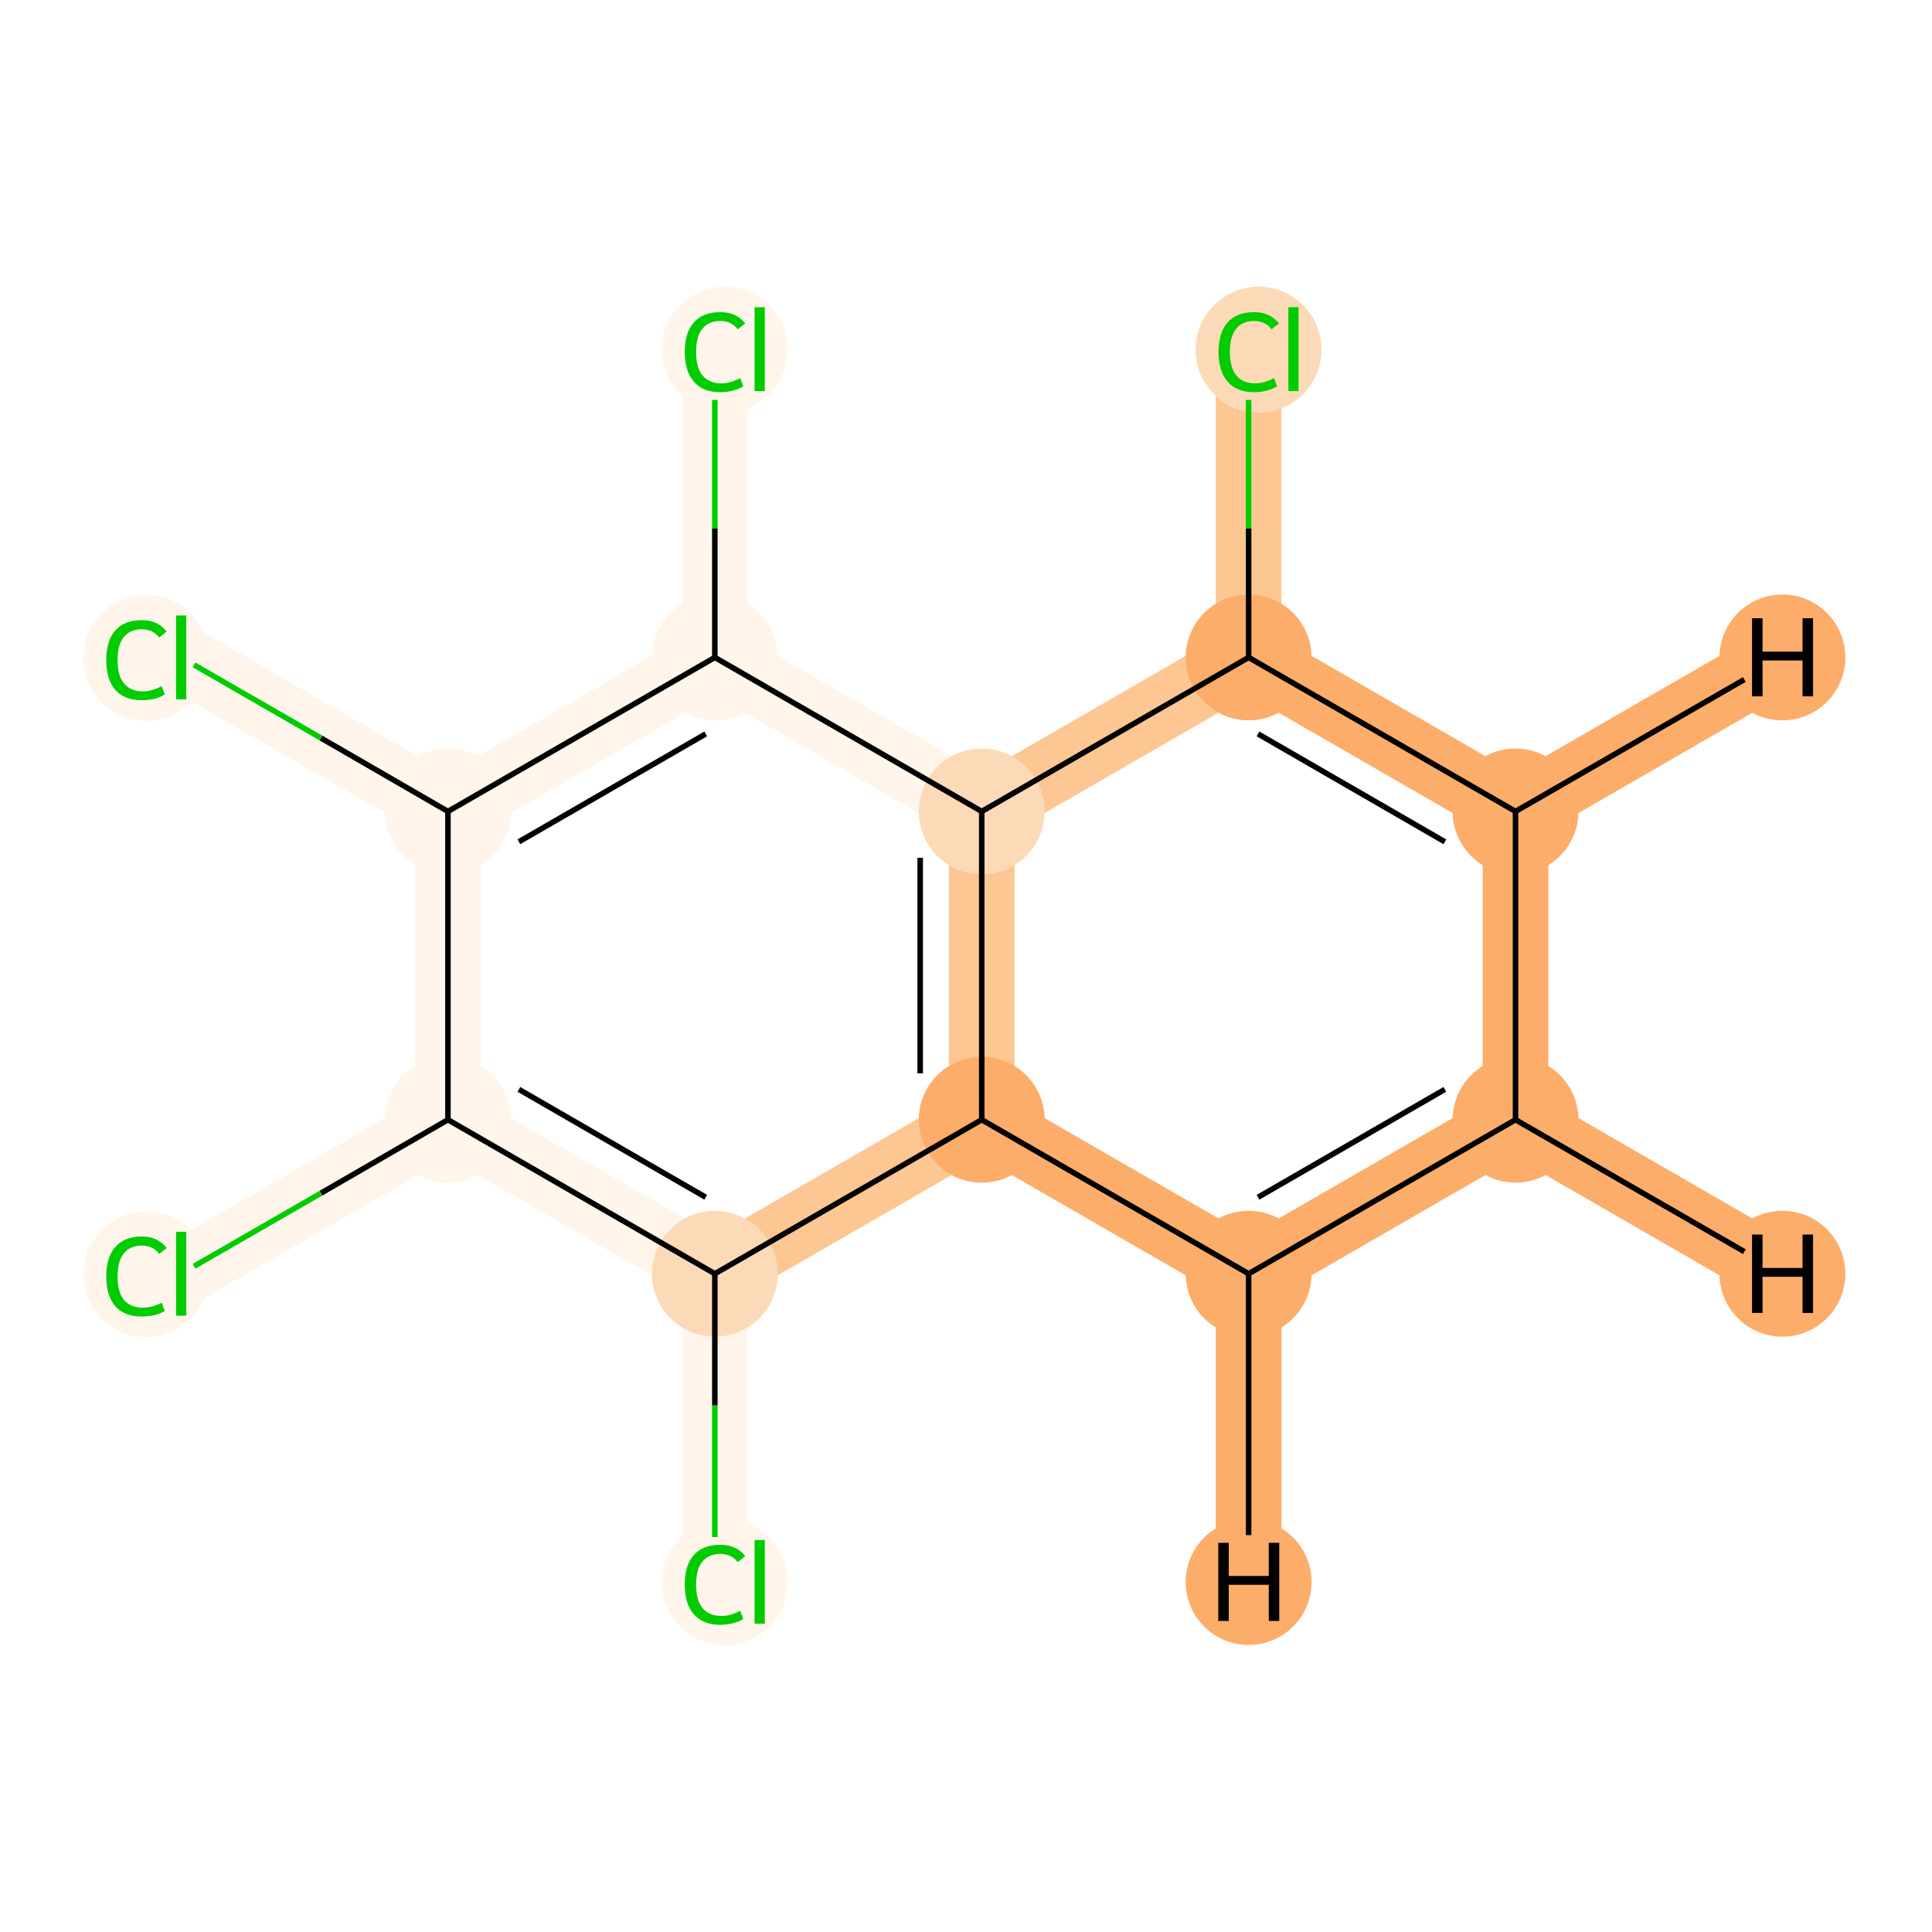 <?xml version='1.0' encoding='iso-8859-1'?>
<svg version='1.1' baseProfile='full'
              xmlns='http://www.w3.org/2000/svg'
                      xmlns:rdkit='http://www.rdkit.org/xml'
                      xmlns:xlink='http://www.w3.org/1999/xlink'
                  xml:space='preserve'
width='700px' height='700px' viewBox='0 0 700 700'>
<!-- END OF HEADER -->
<rect style='opacity:1.0;fill:#FFFFFF;stroke:none' width='700.0' height='700.0' x='0.0' y='0.0'> </rect>
<path d='M 259.0,573.2 L 259.0,461.5' style='fill:none;fill-rule:evenodd;stroke:#FFF5EB;stroke-width:23.8px;stroke-linecap:butt;stroke-linejoin:miter;stroke-opacity:1' />
<path d='M 259.0,461.5 L 162.3,405.7' style='fill:none;fill-rule:evenodd;stroke:#FFF5EB;stroke-width:23.8px;stroke-linecap:butt;stroke-linejoin:miter;stroke-opacity:1' />
<path d='M 259.0,461.5 L 355.7,405.7' style='fill:none;fill-rule:evenodd;stroke:#FDC793;stroke-width:23.8px;stroke-linecap:butt;stroke-linejoin:miter;stroke-opacity:1' />
<path d='M 162.3,405.7 L 65.6,461.5' style='fill:none;fill-rule:evenodd;stroke:#FFF5EB;stroke-width:23.8px;stroke-linecap:butt;stroke-linejoin:miter;stroke-opacity:1' />
<path d='M 162.3,405.7 L 162.3,294.0' style='fill:none;fill-rule:evenodd;stroke:#FFF5EB;stroke-width:23.8px;stroke-linecap:butt;stroke-linejoin:miter;stroke-opacity:1' />
<path d='M 162.3,294.0 L 65.6,238.2' style='fill:none;fill-rule:evenodd;stroke:#FFF5EB;stroke-width:23.8px;stroke-linecap:butt;stroke-linejoin:miter;stroke-opacity:1' />
<path d='M 162.3,294.0 L 259.0,238.2' style='fill:none;fill-rule:evenodd;stroke:#FFF5EB;stroke-width:23.8px;stroke-linecap:butt;stroke-linejoin:miter;stroke-opacity:1' />
<path d='M 259.0,238.2 L 355.7,294.0' style='fill:none;fill-rule:evenodd;stroke:#FFF5EB;stroke-width:23.8px;stroke-linecap:butt;stroke-linejoin:miter;stroke-opacity:1' />
<path d='M 259.0,238.2 L 259.0,126.5' style='fill:none;fill-rule:evenodd;stroke:#FFF5EB;stroke-width:23.8px;stroke-linecap:butt;stroke-linejoin:miter;stroke-opacity:1' />
<path d='M 355.7,294.0 L 355.7,405.7' style='fill:none;fill-rule:evenodd;stroke:#FDC793;stroke-width:23.8px;stroke-linecap:butt;stroke-linejoin:miter;stroke-opacity:1' />
<path d='M 355.7,294.0 L 452.4,238.2' style='fill:none;fill-rule:evenodd;stroke:#FDC793;stroke-width:23.8px;stroke-linecap:butt;stroke-linejoin:miter;stroke-opacity:1' />
<path d='M 355.7,405.7 L 452.4,461.5' style='fill:none;fill-rule:evenodd;stroke:#FDAD6A;stroke-width:23.8px;stroke-linecap:butt;stroke-linejoin:miter;stroke-opacity:1' />
<path d='M 452.4,461.5 L 549.1,405.7' style='fill:none;fill-rule:evenodd;stroke:#FDAD6A;stroke-width:23.8px;stroke-linecap:butt;stroke-linejoin:miter;stroke-opacity:1' />
<path d='M 452.4,461.5 L 452.4,573.2' style='fill:none;fill-rule:evenodd;stroke:#FDAD6A;stroke-width:23.8px;stroke-linecap:butt;stroke-linejoin:miter;stroke-opacity:1' />
<path d='M 549.1,405.7 L 549.1,294.0' style='fill:none;fill-rule:evenodd;stroke:#FDAD6A;stroke-width:23.8px;stroke-linecap:butt;stroke-linejoin:miter;stroke-opacity:1' />
<path d='M 549.1,405.7 L 645.8,461.5' style='fill:none;fill-rule:evenodd;stroke:#FDAD6A;stroke-width:23.8px;stroke-linecap:butt;stroke-linejoin:miter;stroke-opacity:1' />
<path d='M 549.1,294.0 L 452.4,238.2' style='fill:none;fill-rule:evenodd;stroke:#FDAD6A;stroke-width:23.8px;stroke-linecap:butt;stroke-linejoin:miter;stroke-opacity:1' />
<path d='M 549.1,294.0 L 645.8,238.2' style='fill:none;fill-rule:evenodd;stroke:#FDAD6A;stroke-width:23.8px;stroke-linecap:butt;stroke-linejoin:miter;stroke-opacity:1' />
<path d='M 452.4,238.2 L 452.4,126.5' style='fill:none;fill-rule:evenodd;stroke:#FDC793;stroke-width:23.8px;stroke-linecap:butt;stroke-linejoin:miter;stroke-opacity:1' />
<ellipse cx='262.6' cy='573.3' rx='22.3' ry='22.3'  style='fill:#FFF5EB;fill-rule:evenodd;stroke:#FFF5EB;stroke-width:1.0px;stroke-linecap:butt;stroke-linejoin:miter;stroke-opacity:1' />
<ellipse cx='259.0' cy='461.5' rx='22.3' ry='22.3'  style='fill:#FDDAB7;fill-rule:evenodd;stroke:#FDDAB7;stroke-width:1.0px;stroke-linecap:butt;stroke-linejoin:miter;stroke-opacity:1' />
<ellipse cx='162.3' cy='405.7' rx='22.3' ry='22.3'  style='fill:#FFF5EB;fill-rule:evenodd;stroke:#FFF5EB;stroke-width:1.0px;stroke-linecap:butt;stroke-linejoin:miter;stroke-opacity:1' />
<ellipse cx='53.0' cy='461.7' rx='22.3' ry='22.3'  style='fill:#FFF5EB;fill-rule:evenodd;stroke:#FFF5EB;stroke-width:1.0px;stroke-linecap:butt;stroke-linejoin:miter;stroke-opacity:1' />
<ellipse cx='162.3' cy='294.0' rx='22.3' ry='22.3'  style='fill:#FFF5EB;fill-rule:evenodd;stroke:#FFF5EB;stroke-width:1.0px;stroke-linecap:butt;stroke-linejoin:miter;stroke-opacity:1' />
<ellipse cx='53.0' cy='238.4' rx='22.3' ry='22.3'  style='fill:#FFF5EB;fill-rule:evenodd;stroke:#FFF5EB;stroke-width:1.0px;stroke-linecap:butt;stroke-linejoin:miter;stroke-opacity:1' />
<ellipse cx='259.0' cy='238.2' rx='22.3' ry='22.3'  style='fill:#FFF5EB;fill-rule:evenodd;stroke:#FFF5EB;stroke-width:1.0px;stroke-linecap:butt;stroke-linejoin:miter;stroke-opacity:1' />
<ellipse cx='355.7' cy='294.0' rx='22.3' ry='22.3'  style='fill:#FDDAB7;fill-rule:evenodd;stroke:#FDDAB7;stroke-width:1.0px;stroke-linecap:butt;stroke-linejoin:miter;stroke-opacity:1' />
<ellipse cx='355.7' cy='405.7' rx='22.3' ry='22.3'  style='fill:#FDAD6A;fill-rule:evenodd;stroke:#FDAD6A;stroke-width:1.0px;stroke-linecap:butt;stroke-linejoin:miter;stroke-opacity:1' />
<ellipse cx='452.4' cy='461.5' rx='22.3' ry='22.3'  style='fill:#FDAD6A;fill-rule:evenodd;stroke:#FDAD6A;stroke-width:1.0px;stroke-linecap:butt;stroke-linejoin:miter;stroke-opacity:1' />
<ellipse cx='549.1' cy='405.7' rx='22.3' ry='22.3'  style='fill:#FDAD6A;fill-rule:evenodd;stroke:#FDAD6A;stroke-width:1.0px;stroke-linecap:butt;stroke-linejoin:miter;stroke-opacity:1' />
<ellipse cx='549.1' cy='294.0' rx='22.3' ry='22.3'  style='fill:#FDAD6A;fill-rule:evenodd;stroke:#FDAD6A;stroke-width:1.0px;stroke-linecap:butt;stroke-linejoin:miter;stroke-opacity:1' />
<ellipse cx='452.4' cy='238.2' rx='22.3' ry='22.3'  style='fill:#FDAD6A;fill-rule:evenodd;stroke:#FDAD6A;stroke-width:1.0px;stroke-linecap:butt;stroke-linejoin:miter;stroke-opacity:1' />
<ellipse cx='456.0' cy='126.7' rx='22.3' ry='22.3'  style='fill:#FDDAB7;fill-rule:evenodd;stroke:#FDDAB7;stroke-width:1.0px;stroke-linecap:butt;stroke-linejoin:miter;stroke-opacity:1' />
<ellipse cx='262.6' cy='126.7' rx='22.3' ry='22.3'  style='fill:#FFF5EB;fill-rule:evenodd;stroke:#FFF5EB;stroke-width:1.0px;stroke-linecap:butt;stroke-linejoin:miter;stroke-opacity:1' />
<ellipse cx='452.4' cy='573.2' rx='22.3' ry='22.3'  style='fill:#FDAD6A;fill-rule:evenodd;stroke:#FDAD6A;stroke-width:1.0px;stroke-linecap:butt;stroke-linejoin:miter;stroke-opacity:1' />
<ellipse cx='645.8' cy='461.5' rx='22.3' ry='22.3'  style='fill:#FDAD6A;fill-rule:evenodd;stroke:#FDAD6A;stroke-width:1.0px;stroke-linecap:butt;stroke-linejoin:miter;stroke-opacity:1' />
<ellipse cx='645.8' cy='238.2' rx='22.3' ry='22.3'  style='fill:#FDAD6A;fill-rule:evenodd;stroke:#FDAD6A;stroke-width:1.0px;stroke-linecap:butt;stroke-linejoin:miter;stroke-opacity:1' />
<path class='bond-0 atom-0 atom-1' d='M 259.0,556.9 L 259.0,509.2' style='fill:none;fill-rule:evenodd;stroke:#00CC00;stroke-width:2.0px;stroke-linecap:butt;stroke-linejoin:miter;stroke-opacity:1' />
<path class='bond-0 atom-0 atom-1' d='M 259.0,509.2 L 259.0,461.5' style='fill:none;fill-rule:evenodd;stroke:#000000;stroke-width:2.0px;stroke-linecap:butt;stroke-linejoin:miter;stroke-opacity:1' />
<path class='bond-1 atom-1 atom-2' d='M 259.0,461.5 L 162.3,405.7' style='fill:none;fill-rule:evenodd;stroke:#000000;stroke-width:2.0px;stroke-linecap:butt;stroke-linejoin:miter;stroke-opacity:1' />
<path class='bond-1 atom-1 atom-2' d='M 255.7,433.8 L 188.0,394.7' style='fill:none;fill-rule:evenodd;stroke:#000000;stroke-width:2.0px;stroke-linecap:butt;stroke-linejoin:miter;stroke-opacity:1' />
<path class='bond-14 atom-8 atom-1' d='M 355.7,405.7 L 259.0,461.5' style='fill:none;fill-rule:evenodd;stroke:#000000;stroke-width:2.0px;stroke-linecap:butt;stroke-linejoin:miter;stroke-opacity:1' />
<path class='bond-2 atom-2 atom-3' d='M 162.3,405.7 L 116.3,432.3' style='fill:none;fill-rule:evenodd;stroke:#000000;stroke-width:2.0px;stroke-linecap:butt;stroke-linejoin:miter;stroke-opacity:1' />
<path class='bond-2 atom-2 atom-3' d='M 116.3,432.3 L 70.3,458.8' style='fill:none;fill-rule:evenodd;stroke:#00CC00;stroke-width:2.0px;stroke-linecap:butt;stroke-linejoin:miter;stroke-opacity:1' />
<path class='bond-3 atom-2 atom-4' d='M 162.3,405.7 L 162.3,294.0' style='fill:none;fill-rule:evenodd;stroke:#000000;stroke-width:2.0px;stroke-linecap:butt;stroke-linejoin:miter;stroke-opacity:1' />
<path class='bond-4 atom-4 atom-5' d='M 162.3,294.0 L 116.3,267.4' style='fill:none;fill-rule:evenodd;stroke:#000000;stroke-width:2.0px;stroke-linecap:butt;stroke-linejoin:miter;stroke-opacity:1' />
<path class='bond-4 atom-4 atom-5' d='M 116.3,267.4 L 70.3,240.9' style='fill:none;fill-rule:evenodd;stroke:#00CC00;stroke-width:2.0px;stroke-linecap:butt;stroke-linejoin:miter;stroke-opacity:1' />
<path class='bond-5 atom-4 atom-6' d='M 162.3,294.0 L 259.0,238.2' style='fill:none;fill-rule:evenodd;stroke:#000000;stroke-width:2.0px;stroke-linecap:butt;stroke-linejoin:miter;stroke-opacity:1' />
<path class='bond-5 atom-4 atom-6' d='M 188.0,305.0 L 255.7,265.9' style='fill:none;fill-rule:evenodd;stroke:#000000;stroke-width:2.0px;stroke-linecap:butt;stroke-linejoin:miter;stroke-opacity:1' />
<path class='bond-6 atom-6 atom-7' d='M 259.0,238.2 L 355.7,294.0' style='fill:none;fill-rule:evenodd;stroke:#000000;stroke-width:2.0px;stroke-linecap:butt;stroke-linejoin:miter;stroke-opacity:1' />
<path class='bond-13 atom-6 atom-14' d='M 259.0,238.2 L 259.0,191.5' style='fill:none;fill-rule:evenodd;stroke:#000000;stroke-width:2.0px;stroke-linecap:butt;stroke-linejoin:miter;stroke-opacity:1' />
<path class='bond-13 atom-6 atom-14' d='M 259.0,191.5 L 259.0,144.9' style='fill:none;fill-rule:evenodd;stroke:#00CC00;stroke-width:2.0px;stroke-linecap:butt;stroke-linejoin:miter;stroke-opacity:1' />
<path class='bond-7 atom-7 atom-8' d='M 355.7,294.0 L 355.7,405.7' style='fill:none;fill-rule:evenodd;stroke:#000000;stroke-width:2.0px;stroke-linecap:butt;stroke-linejoin:miter;stroke-opacity:1' />
<path class='bond-7 atom-7 atom-8' d='M 333.4,310.8 L 333.4,388.9' style='fill:none;fill-rule:evenodd;stroke:#000000;stroke-width:2.0px;stroke-linecap:butt;stroke-linejoin:miter;stroke-opacity:1' />
<path class='bond-15 atom-12 atom-7' d='M 452.4,238.2 L 355.7,294.0' style='fill:none;fill-rule:evenodd;stroke:#000000;stroke-width:2.0px;stroke-linecap:butt;stroke-linejoin:miter;stroke-opacity:1' />
<path class='bond-8 atom-8 atom-9' d='M 355.7,405.7 L 452.4,461.5' style='fill:none;fill-rule:evenodd;stroke:#000000;stroke-width:2.0px;stroke-linecap:butt;stroke-linejoin:miter;stroke-opacity:1' />
<path class='bond-9 atom-9 atom-10' d='M 452.4,461.5 L 549.1,405.7' style='fill:none;fill-rule:evenodd;stroke:#000000;stroke-width:2.0px;stroke-linecap:butt;stroke-linejoin:miter;stroke-opacity:1' />
<path class='bond-9 atom-9 atom-10' d='M 455.8,433.8 L 523.5,394.7' style='fill:none;fill-rule:evenodd;stroke:#000000;stroke-width:2.0px;stroke-linecap:butt;stroke-linejoin:miter;stroke-opacity:1' />
<path class='bond-16 atom-9 atom-15' d='M 452.4,461.5 L 452.4,556.2' style='fill:none;fill-rule:evenodd;stroke:#000000;stroke-width:2.0px;stroke-linecap:butt;stroke-linejoin:miter;stroke-opacity:1' />
<path class='bond-10 atom-10 atom-11' d='M 549.1,405.7 L 549.1,294.0' style='fill:none;fill-rule:evenodd;stroke:#000000;stroke-width:2.0px;stroke-linecap:butt;stroke-linejoin:miter;stroke-opacity:1' />
<path class='bond-17 atom-10 atom-16' d='M 549.1,405.7 L 632.0,453.5' style='fill:none;fill-rule:evenodd;stroke:#000000;stroke-width:2.0px;stroke-linecap:butt;stroke-linejoin:miter;stroke-opacity:1' />
<path class='bond-11 atom-11 atom-12' d='M 549.1,294.0 L 452.4,238.2' style='fill:none;fill-rule:evenodd;stroke:#000000;stroke-width:2.0px;stroke-linecap:butt;stroke-linejoin:miter;stroke-opacity:1' />
<path class='bond-11 atom-11 atom-12' d='M 523.5,305.0 L 455.8,265.9' style='fill:none;fill-rule:evenodd;stroke:#000000;stroke-width:2.0px;stroke-linecap:butt;stroke-linejoin:miter;stroke-opacity:1' />
<path class='bond-18 atom-11 atom-17' d='M 549.1,294.0 L 632.0,246.2' style='fill:none;fill-rule:evenodd;stroke:#000000;stroke-width:2.0px;stroke-linecap:butt;stroke-linejoin:miter;stroke-opacity:1' />
<path class='bond-12 atom-12 atom-13' d='M 452.4,238.2 L 452.4,191.5' style='fill:none;fill-rule:evenodd;stroke:#000000;stroke-width:2.0px;stroke-linecap:butt;stroke-linejoin:miter;stroke-opacity:1' />
<path class='bond-12 atom-12 atom-13' d='M 452.4,191.5 L 452.4,144.9' style='fill:none;fill-rule:evenodd;stroke:#00CC00;stroke-width:2.0px;stroke-linecap:butt;stroke-linejoin:miter;stroke-opacity:1' />
<path  class='atom-0' d='M 248.1 574.1
Q 248.1 567.1, 251.4 563.4
Q 254.7 559.7, 261.0 559.7
Q 266.8 559.7, 270.0 563.8
L 267.3 566.0
Q 265.0 563.0, 261.0 563.0
Q 256.7 563.0, 254.4 565.9
Q 252.2 568.7, 252.2 574.1
Q 252.2 579.7, 254.5 582.6
Q 256.9 585.5, 261.4 585.5
Q 264.6 585.5, 268.2 583.6
L 269.3 586.6
Q 267.8 587.6, 265.6 588.1
Q 263.4 588.7, 260.9 588.7
Q 254.7 588.7, 251.4 584.9
Q 248.1 581.2, 248.1 574.1
' fill='#00CC00'/>
<path  class='atom-0' d='M 273.4 558.0
L 277.1 558.0
L 277.1 588.3
L 273.4 588.3
L 273.4 558.0
' fill='#00CC00'/>
<path  class='atom-3' d='M 38.5 462.5
Q 38.5 455.4, 41.8 451.8
Q 45.1 448.0, 51.4 448.0
Q 57.2 448.0, 60.4 452.2
L 57.7 454.3
Q 55.4 451.3, 51.4 451.3
Q 47.1 451.3, 44.8 454.2
Q 42.6 457.0, 42.6 462.5
Q 42.6 468.1, 44.9 471.0
Q 47.3 473.8, 51.8 473.8
Q 55.0 473.8, 58.6 472.0
L 59.7 475.0
Q 58.2 475.9, 56.0 476.5
Q 53.8 477.0, 51.3 477.0
Q 45.1 477.0, 41.8 473.3
Q 38.5 469.5, 38.5 462.5
' fill='#00CC00'/>
<path  class='atom-3' d='M 63.8 446.3
L 67.5 446.3
L 67.5 476.7
L 63.8 476.7
L 63.8 446.3
' fill='#00CC00'/>
<path  class='atom-5' d='M 38.5 239.2
Q 38.5 232.1, 41.8 228.4
Q 45.1 224.7, 51.4 224.7
Q 57.2 224.7, 60.4 228.8
L 57.7 231.0
Q 55.4 228.0, 51.4 228.0
Q 47.1 228.0, 44.8 230.9
Q 42.6 233.7, 42.6 239.2
Q 42.6 244.8, 44.9 247.6
Q 47.3 250.5, 51.8 250.5
Q 55.0 250.5, 58.6 248.6
L 59.7 251.6
Q 58.2 252.6, 56.0 253.2
Q 53.8 253.7, 51.3 253.7
Q 45.1 253.7, 41.8 250.0
Q 38.5 246.2, 38.5 239.2
' fill='#00CC00'/>
<path  class='atom-5' d='M 63.8 223.0
L 67.5 223.0
L 67.5 253.4
L 63.8 253.4
L 63.8 223.0
' fill='#00CC00'/>
<path  class='atom-13' d='M 441.5 127.5
Q 441.5 120.5, 444.8 116.8
Q 448.1 113.1, 454.4 113.1
Q 460.2 113.1, 463.4 117.2
L 460.7 119.3
Q 458.4 116.3, 454.4 116.3
Q 450.1 116.3, 447.8 119.2
Q 445.6 122.1, 445.6 127.5
Q 445.6 133.1, 447.9 136.0
Q 450.3 138.9, 454.8 138.9
Q 458.0 138.9, 461.6 137.0
L 462.7 140.0
Q 461.2 140.9, 459.0 141.5
Q 456.8 142.1, 454.3 142.1
Q 448.1 142.1, 444.8 138.3
Q 441.5 134.5, 441.5 127.5
' fill='#00CC00'/>
<path  class='atom-13' d='M 466.8 111.3
L 470.5 111.3
L 470.5 141.7
L 466.8 141.7
L 466.8 111.3
' fill='#00CC00'/>
<path  class='atom-14' d='M 248.1 127.5
Q 248.1 120.5, 251.4 116.8
Q 254.7 113.1, 261.0 113.1
Q 266.8 113.1, 270.0 117.2
L 267.3 119.3
Q 265.0 116.3, 261.0 116.3
Q 256.7 116.3, 254.4 119.2
Q 252.2 122.1, 252.2 127.5
Q 252.2 133.1, 254.5 136.0
Q 256.9 138.9, 261.4 138.9
Q 264.6 138.9, 268.2 137.0
L 269.3 140.0
Q 267.8 140.9, 265.6 141.5
Q 263.4 142.1, 260.9 142.1
Q 254.7 142.1, 251.4 138.3
Q 248.1 134.5, 248.1 127.5
' fill='#00CC00'/>
<path  class='atom-14' d='M 273.4 111.3
L 277.1 111.3
L 277.1 141.7
L 273.4 141.7
L 273.4 111.3
' fill='#00CC00'/>
<path  class='atom-15' d='M 441.4 559.0
L 445.2 559.0
L 445.2 571.0
L 459.7 571.0
L 459.7 559.0
L 463.5 559.0
L 463.5 587.3
L 459.7 587.3
L 459.7 574.2
L 445.2 574.2
L 445.2 587.3
L 441.4 587.3
L 441.4 559.0
' fill='#000000'/>
<path  class='atom-16' d='M 634.8 447.3
L 638.6 447.3
L 638.6 459.4
L 653.1 459.4
L 653.1 447.3
L 656.9 447.3
L 656.9 475.7
L 653.1 475.7
L 653.1 462.6
L 638.6 462.6
L 638.6 475.7
L 634.8 475.7
L 634.8 447.3
' fill='#000000'/>
<path  class='atom-17' d='M 634.8 224.0
L 638.6 224.0
L 638.6 236.1
L 653.1 236.1
L 653.1 224.0
L 656.9 224.0
L 656.9 252.3
L 653.1 252.3
L 653.1 239.3
L 638.6 239.3
L 638.6 252.3
L 634.8 252.3
L 634.8 224.0
' fill='#000000'/>
</svg>
